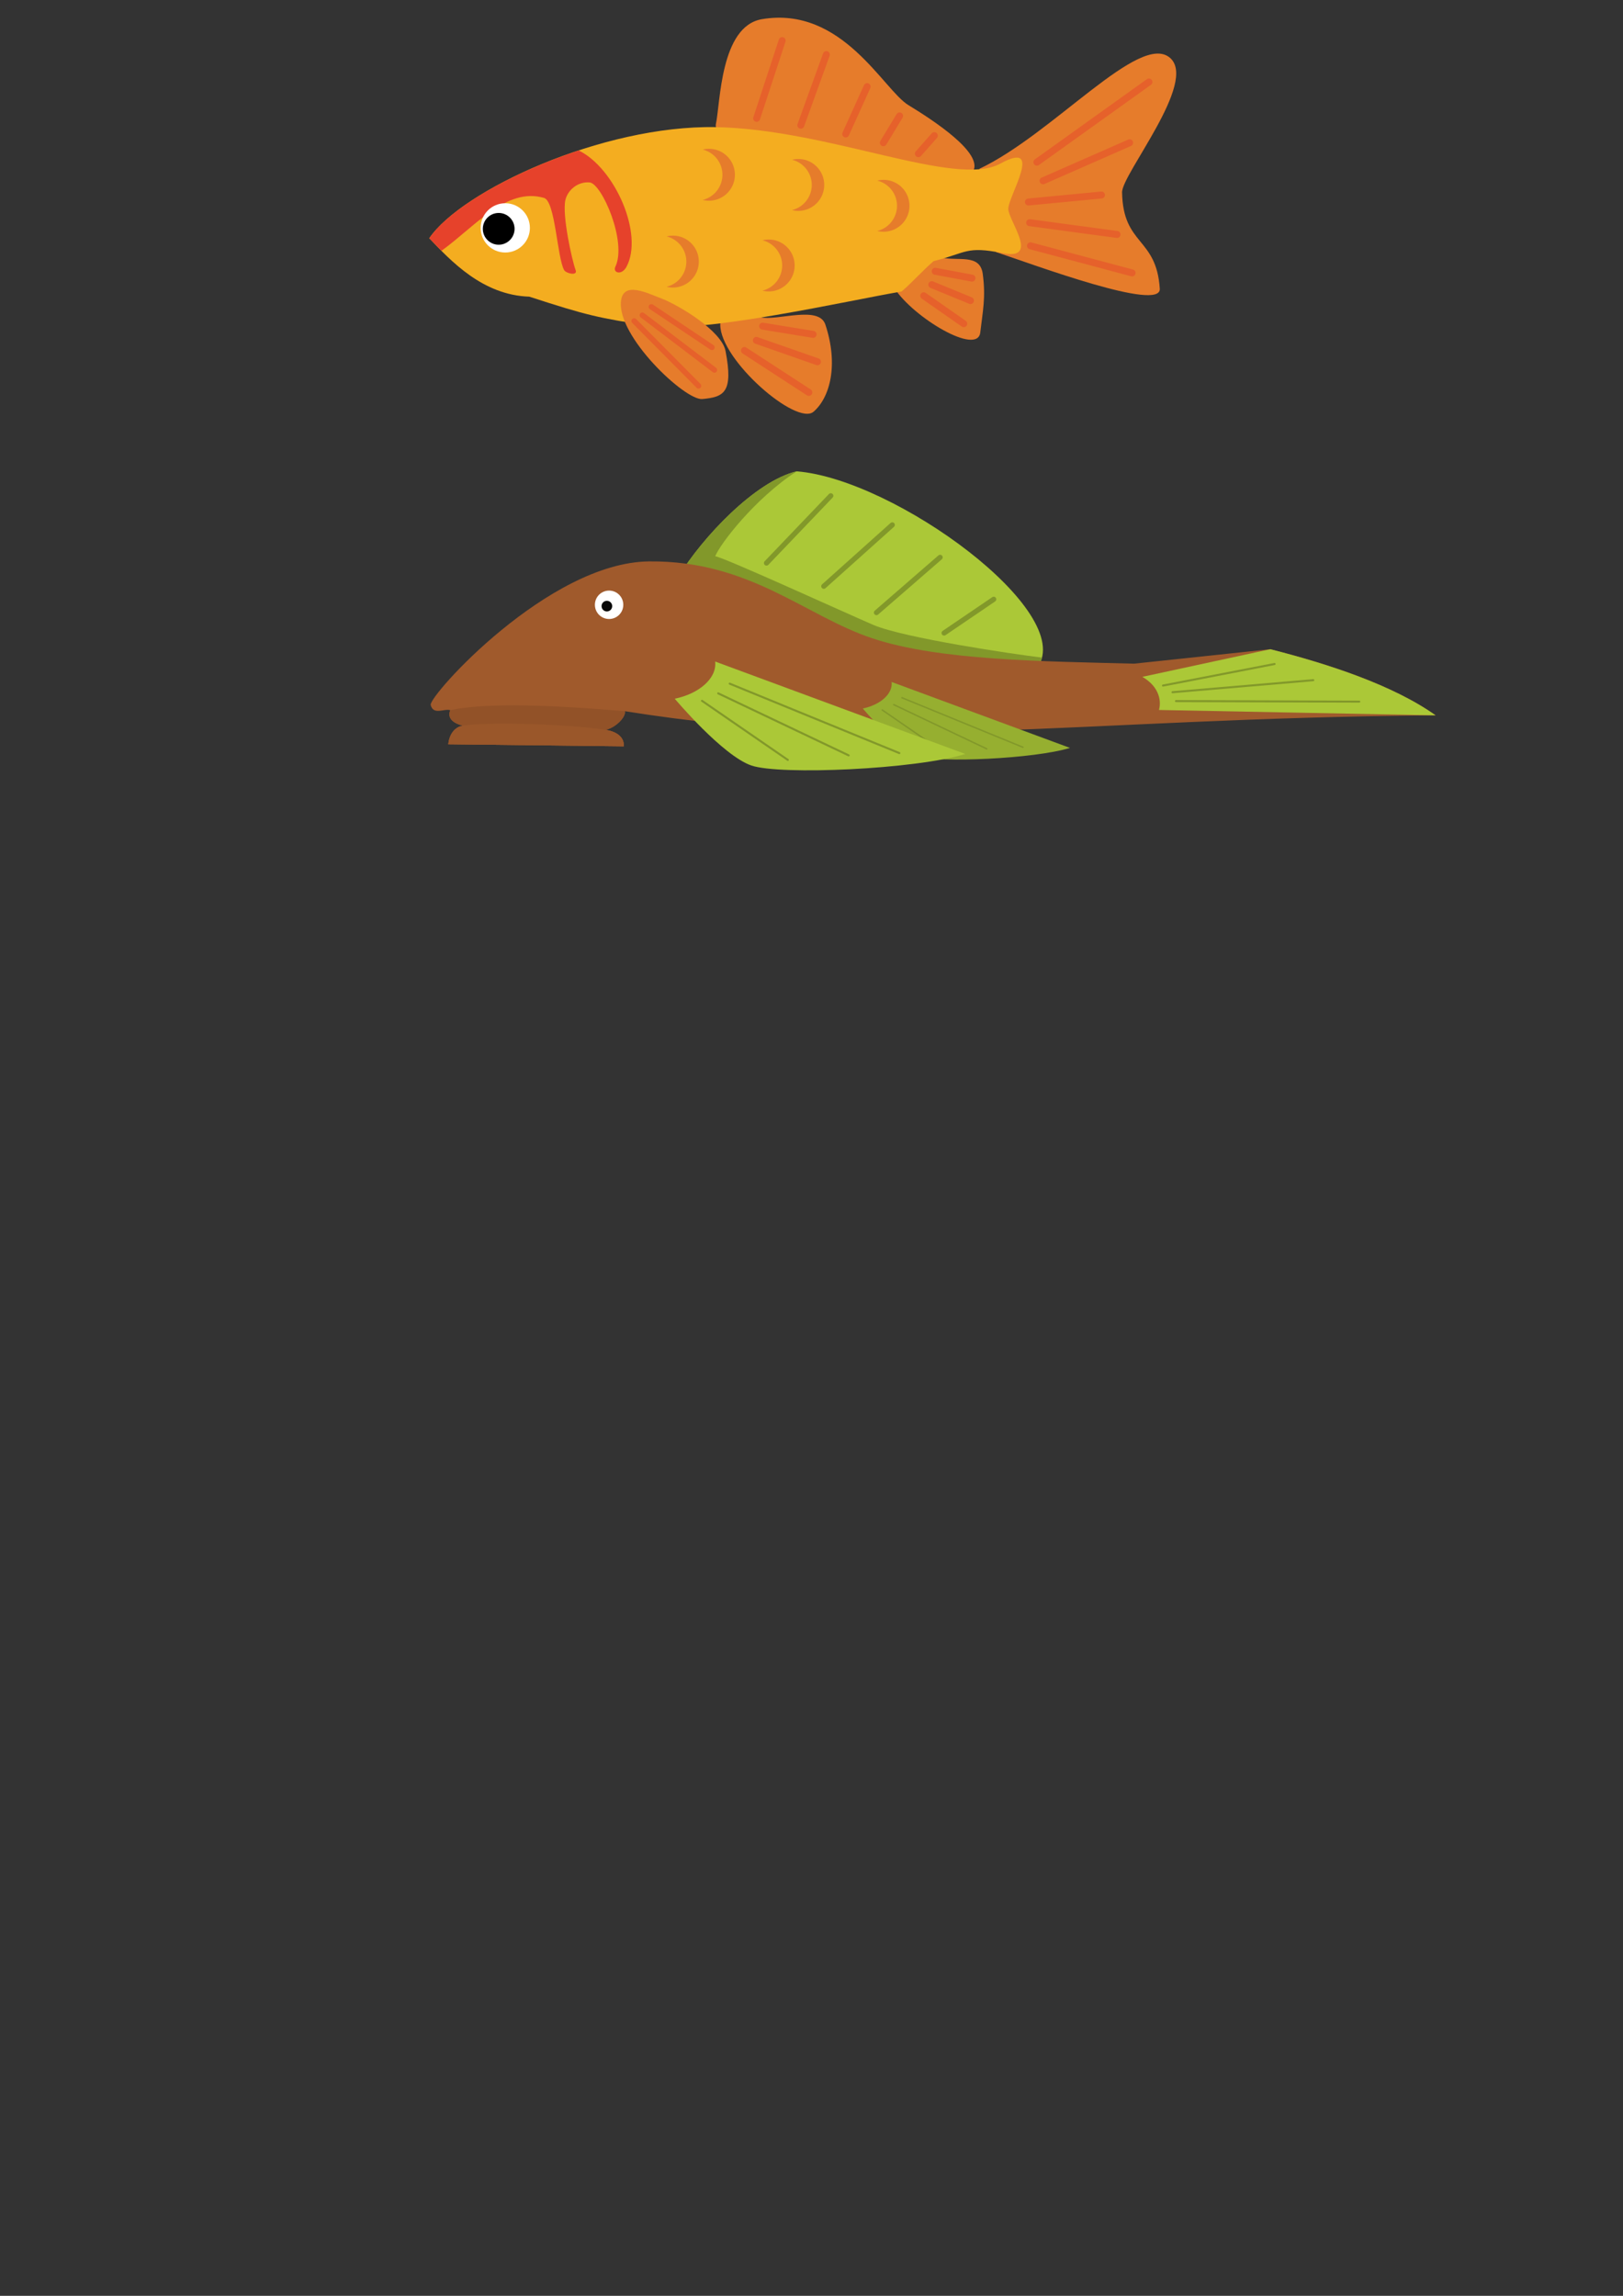 <?xml version="1.0" encoding="UTF-8" standalone="no"?>
<!-- Created with Inkscape (http://www.inkscape.org/) -->

<svg
   xmlns:dc="http://purl.org/dc/elements/1.1/"
   xmlns:cc="http://creativecommons.org/ns#"
   xmlns:rdf="http://www.w3.org/1999/02/22-rdf-syntax-ns#"
   xmlns:svg="http://www.w3.org/2000/svg"
   xmlns="http://www.w3.org/2000/svg"
   xmlns:sodipodi="http://sodipodi.sourceforge.net/DTD/sodipodi-0.dtd"
   xmlns:inkscape="http://www.inkscape.org/namespaces/inkscape"
   width="210mm"
   height="297mm"
   viewBox="0 0 210 297"
   version="1.1"
   id="svg8"
   inkscape:version="0.92.4 (5da689c313, 2019-01-14)"
   sodipodi:docname="extra_fishes.svg">
  <rect x="0" y="0" width="210" height="297" fill="#333333" stroke="none"/>
  <defs
     id="defs2" />
  <sodipodi:namedview
     id="base"
     pagecolor="#ffffff"
     bordercolor="#666666"
     borderopacity="1.0"
     inkscape:pageopacity="0.0"
     inkscape:pageshadow="2"
     inkscape:zoom="1.28"
     inkscape:cx="383.13922"
     inkscape:cy="917.66978"
     inkscape:document-units="mm"
     inkscape:current-layer="layer1"
     showgrid="false"
     inkscape:window-width="1920"
     inkscape:window-height="1001"
     inkscape:window-x="-9"
     inkscape:window-y="-9"
     inkscape:window-maximized="1" />
  <g
     inkscape:label="Layer 1"
     inkscape:groupmode="layer"
     id="layer1">
    <path
       style="fill:#abc837;stroke:none;stroke-width:0.265px;stroke-linecap:butt;stroke-linejoin:miter;stroke-opacity:1"
       d="m 87.805,74.569 c 3.033,-4.998 9.928,-12.335 15.282,-13.595 12.724,1.008 36.191,18.205 31.168,25.329 -8.389,0.053 -16.155,-1.433 -23.747,-3.656 -7.592,-2.223 -15.01,-5.183 -22.703,-8.078 z"
       id="path815-5-4"
       inkscape:connector-curvature="0"
       sodipodi:nodetypes="cccsc" />
    <path
       style="fill:#82982a;fill-opacity:1;stroke:none;stroke-width:0.265px;stroke-linecap:butt;stroke-linejoin:miter;stroke-opacity:1"
       d="m 87.805,74.569 c 3.033,-4.998 9.928,-12.335 15.282,-13.595 -5.414,3.509 -9.921,9.403 -10.541,10.977 1.651,0.385 16.524,7.199 20.451,8.89 3.927,1.691 18.361,3.821 21.77,4.22 0.777,2.085 -16.666,-0.191 -24.259,-2.414 -7.592,-2.223 -15.01,-5.183 -22.703,-8.078 z"
       id="path815-5-4-8"
       inkscape:connector-curvature="0"
       sodipodi:nodetypes="ccczcsc" />
    <path
       style="fill:#a05a2c;stroke:none;stroke-width:0.265px;stroke-linecap:butt;stroke-linejoin:miter;stroke-opacity:1"
       d="M 55.726,91.202 C 55.43,90.068 70.94,72.751 83.989,72.627 c 13.049,-0.123 20.181,7.049 28.866,9.944 8.685,2.895 22.116,2.974 33.876,3.286 l 17.64,-1.871 c 7.528,1.915 15.858,4.633 21.382,8.553 -47.441,0.389 -70.03,5.03 -104.903,-0.535 0.189,0.802 -1.392,2.272 -2.539,2.405 1.236,0.178 2.472,0.791 2.405,2.138 L 57.997,96.281 c 0.156,-1.27 0.78,-2.188 1.871,-2.405 -0.952,-0.234 -2.105,-0.835 -1.604,-2.005 -0.846,-0.223 -2.188,0.677 -2.539,-0.668 z"
       id="path815"
       inkscape:connector-curvature="0"
       sodipodi:nodetypes="szzcccccccccs" />
    <g
       id="g1024"
       transform="matrix(0.713,0,0,0.713,76.377,49.724)"
       style="fill:#96af30;fill-opacity:1">
      <path
         sodipodi:nodetypes="czccc"
         inkscape:connector-curvature="0"
         id="path815-5-8-3"
         d="m 49.456,58.808 c 0,0 6.203,7.386 9.936,8.647 3.733,1.261 21.188,0.497 27.661,-1.497 L 54.684,53.997 c 0.248,2.196 -2.128,4.175 -5.228,4.811 z"
         style="fill:#96af30;fill-opacity:1;stroke:none;stroke-width:0.265px;stroke-linecap:butt;stroke-linejoin:miter;stroke-opacity:1" />
      <path
         sodipodi:nodetypes="cc"
         inkscape:connector-curvature="0"
         id="path860-47-2"
         d="m 52.978,59.078 11.11,7.649"
         style="fill:#96af30;fill-opacity:1;stroke:#82982a;stroke-width:0.265;stroke-linecap:round;stroke-linejoin:miter;stroke-miterlimit:4;stroke-dasharray:none;stroke-opacity:1" />
      <path
         sodipodi:nodetypes="cc"
         inkscape:connector-curvature="0"
         id="path862-0-6"
         d="m 56.564,56.859 21.951,8.983"
         style="fill:#96af30;fill-opacity:1;stroke:#82982a;stroke-width:0.265px;stroke-linecap:round;stroke-linejoin:miter;stroke-opacity:1" />
      <path
         sodipodi:nodetypes="cc"
         inkscape:connector-curvature="0"
         id="path862-7-6-9"
         d="m 55.077,58.114 16.876,8.022"
         style="fill:#96af30;fill-opacity:1;stroke:#82982a;stroke-width:0.265px;stroke-linecap:round;stroke-linejoin:miter;stroke-opacity:1" />
    </g>
    <path
       style="fill:#abc837;stroke:none;stroke-width:0.265px;stroke-linecap:butt;stroke-linejoin:miter;stroke-opacity:1"
       d="m 147.807,87.562 16.564,-3.575 c 7.528,1.915 15.858,4.633 21.382,8.553 l -35.792,-0.694 c 0.387,-1.439 -0.202,-3.169 -2.153,-4.283 z"
       id="path815-5"
       inkscape:connector-curvature="0"
       sodipodi:nodetypes="ccccc" />
    <circle
       style="opacity:1;fill:#ffffff;fill-opacity:1;stroke:none;stroke-width:0.516;stroke-linecap:round;stroke-linejoin:round;stroke-miterlimit:4;stroke-dasharray:none;stroke-dashoffset:0;stroke-opacity:1"
       id="path832"
       cx="78.811"
       cy="78.24"
       r="1.837" />
    <circle
       style="opacity:1;fill:#000000;fill-opacity:0.966;stroke:none;stroke-width:0.193;stroke-linecap:round;stroke-linejoin:round;stroke-miterlimit:4;stroke-dasharray:none;stroke-dashoffset:0;stroke-opacity:1"
       id="path832-1"
       cx="78.524"
       cy="78.412"
       r="0.689" />
    <path
       style="fill:none;stroke:#82982a;stroke-width:0.265;stroke-linecap:round;stroke-linejoin:miter;stroke-opacity:1;stroke-miterlimit:4;stroke-dasharray:none"
       d="m 150.482,88.688 14.434,-2.788"
       id="path860"
       inkscape:connector-curvature="0" />
    <path
       style="fill:#89a02c;stroke:#82982a;stroke-width:0.265px;stroke-linecap:round;stroke-linejoin:miter;stroke-opacity:1"
       d="m 152.159,90.696 23.718,0.071"
       id="path862"
       inkscape:connector-curvature="0"
       sodipodi:nodetypes="cc" />
    <path
       style="fill:#89a02c;stroke:#82982a;stroke-width:0.265px;stroke-linecap:round;stroke-linejoin:miter;stroke-opacity:1"
       d="m 151.71,89.55 18.214,-1.559"
       id="path862-7"
       inkscape:connector-curvature="0"
       sodipodi:nodetypes="cc" />
    <path
       style="fill:none;stroke:#82982a;stroke-width:0.665;stroke-linecap:round;stroke-linejoin:miter;stroke-miterlimit:4;stroke-dasharray:none;stroke-opacity:1"
       d="m 99.176,72.84 8.32,-8.701"
       id="path860-4"
       inkscape:connector-curvature="0"
       sodipodi:nodetypes="cc" />
    <path
       style="fill:none;stroke:#82982a;stroke-width:0.665;stroke-linecap:round;stroke-linejoin:miter;stroke-miterlimit:4;stroke-dasharray:none;stroke-opacity:1"
       d="m 106.59,75.842 8.862,-7.939"
       id="path860-4-7"
       inkscape:connector-curvature="0"
       sodipodi:nodetypes="cc" />
    <path
       style="fill:none;stroke:#82982a;stroke-width:0.665;stroke-linecap:round;stroke-linejoin:miter;stroke-miterlimit:4;stroke-dasharray:none;stroke-opacity:1"
       d="m 113.405,79.249 8.239,-7.149"
       id="path860-4-0"
       inkscape:connector-curvature="0"
       sodipodi:nodetypes="cc" />
    <path
       style="fill:none;stroke:#82982a;stroke-width:0.665;stroke-linecap:round;stroke-linejoin:miter;stroke-miterlimit:4;stroke-dasharray:none;stroke-opacity:1"
       d="m 122.158,81.889 6.418,-4.361"
       id="path860-4-8"
       inkscape:connector-curvature="0"
       sodipodi:nodetypes="cc" />
    <path
       style="fill:#abc837;stroke:none;stroke-width:0.265px;stroke-linecap:butt;stroke-linejoin:miter;stroke-opacity:1"
       d="m 87.307,90.391 c 0,0 6.203,7.386 9.936,8.647 3.733,1.261 21.188,0.497 27.661,-1.497 l -32.369,-11.961 c 0.248,2.196 -2.128,4.175 -5.228,4.811 z"
       id="path815-5-8"
       inkscape:connector-curvature="0"
       sodipodi:nodetypes="czccc" />
    <path
       style="fill:none;stroke:#82982a;stroke-width:0.265;stroke-linecap:round;stroke-linejoin:miter;stroke-miterlimit:4;stroke-dasharray:none;stroke-opacity:1"
       d="m 90.829,90.66 11.11,7.649"
       id="path860-47"
       inkscape:connector-curvature="0"
       sodipodi:nodetypes="cc" />
    <path
       style="fill:#89a02c;stroke:#82982a;stroke-width:0.265px;stroke-linecap:round;stroke-linejoin:miter;stroke-opacity:1"
       d="m 94.415,88.442 21.951,8.983"
       id="path862-0"
       inkscape:connector-curvature="0"
       sodipodi:nodetypes="cc" />
    <path
       style="fill:#89a02c;stroke:#82982a;stroke-width:0.265px;stroke-linecap:round;stroke-linejoin:miter;stroke-opacity:1"
       d="m 92.929,89.697 16.876,8.022"
       id="path862-7-6"
       inkscape:connector-curvature="0"
       sodipodi:nodetypes="cc" />
    <path
       style="fill:#925228;stroke:none;stroke-width:0.265px;stroke-linecap:butt;stroke-linejoin:miter;stroke-opacity:1;fill-opacity:1"
       d="m 80.849,92.004 c 0.189,0.802 -1.392,2.272 -2.539,2.405 1.236,0.178 2.472,0.791 2.405,2.138 l -22.718,-0.267 c 0.156,-1.27 0.78,-2.188 1.871,-2.405 -0.952,-0.234 -2.105,-0.835 -1.604,-2.005 4.758,-1.028 13.571,-0.636 22.584,0.134 z"
       id="path815-7"
       inkscape:connector-curvature="0"
       sodipodi:nodetypes="ccccccc" />
    <path
       style="fill:#9a572a;fill-opacity:1;stroke:none;stroke-width:0.265px;stroke-linecap:butt;stroke-linejoin:miter;stroke-opacity:1"
       d="m 78.31,94.41 c 1.236,0.178 2.472,0.791 2.405,2.138 l -22.718,-0.267 c 0.156,-1.27 0.78,-2.188 1.871,-2.405 3.098,-0.492 13.328,-0.248 18.442,0.535 z"
       id="path815-7-1"
       inkscape:connector-curvature="0"
       sodipodi:nodetypes="ccccc" />
    <path
       style="fill:#e67c2b;fill-opacity:1;stroke:none;stroke-width:0.513px;stroke-linecap:butt;stroke-linejoin:miter;stroke-opacity:1"
       d="m 115.718,37.272 c 2.498,3.854 10.773,8.769 11.12,5.737 0.32,-2.795 0.731,-4.502 0.319,-7.579 -0.357,-2.664 -3.194,-1.601 -5.418,-2.125 -1.969,-0.463 -7.075,2.339 -6.021,3.966 z"
       id="path1134"
       inkscape:connector-curvature="0"
       sodipodi:nodetypes="sssss" />
    <path
       style="fill:#e67c2b;fill-opacity:1;stroke:none;stroke-width:0.513px;stroke-linecap:butt;stroke-linejoin:miter;stroke-opacity:1"
       d="m 128.878,32.61 c 4.952,1.65 21.388,7.781 21.187,4.736 -0.441,-6.706 -4.756,-5.544 -4.88,-12.459 -0.043,-2.356 9.835,-14.276 6.2,-17.407 -3.931,-3.386 -15.084,9.819 -24.651,14.353 0.153,4.082 1.088,9.151 2.143,10.778 z"
       id="path1134-9"
       inkscape:connector-curvature="0"
       sodipodi:nodetypes="cssscc" />
    <path
       style="fill:#e67c2b;fill-opacity:1;stroke:none;stroke-width:0.513px;stroke-linecap:butt;stroke-linejoin:miter;stroke-opacity:1"
       d="M 125.917,22.15 C 121.356,21.607 91.809,19.878 92.625,16.075 93.215,13.325 93.191,3.391 98.586,2.481 108.989,0.726 114.29,11.618 117.532,13.595 c 3.272,1.995 9.684,6.18 8.385,8.555 z"
       id="path1134-7"
       inkscape:connector-curvature="0"
       sodipodi:nodetypes="csssc" />
    <path
       style="fill:#e67c2b;fill-opacity:1;stroke:none;stroke-width:0.513px;stroke-linecap:butt;stroke-linejoin:miter;stroke-opacity:1"
       d="m 93.196,41.996 c -0.014,4.593 9.888,13.161 12.077,11.262 2.125,-1.843 3.246,-6.06 1.523,-11.262 -0.845,-2.551 -6.239,-0.433 -8.464,-0.956 -1.969,-0.463 -5.127,-1.592 -5.135,0.956 z"
       id="path1134-6"
       inkscape:connector-curvature="0"
       sodipodi:nodetypes="sssss" />
    <path
       style="fill:#f4ad20;fill-opacity:1;stroke:none;stroke-width:0.286px;stroke-linecap:butt;stroke-linejoin:miter;stroke-opacity:1"
       d="M 55.545,30.819 C 59.733,24.653 77.891,16.164 92.634,16.447 c 14.742,0.283 31,7.903 36.802,4.718 5.801,-3.185 0.919,4.351 1.029,5.917 0.109,1.566 4.067,6.627 -0.717,5.667 -4.784,-0.959 -4.661,-0.032 -8.945,1.029 -1.497,1.293 -2.644,2.636 -4.141,3.93 -6.901,1.171 -25.732,5.475 -32.456,4.459 C 77.482,41.151 75.947,40.808 68.483,38.377 62.443,38.183 58.335,33.75 55.545,30.819 Z"
       id="path1056"
       inkscape:connector-curvature="0"
       sodipodi:nodetypes="czzzzcczcc" />
    <path
       style="fill:#e6422b;fill-opacity:1;stroke:none;stroke-width:0.513px;stroke-linecap:butt;stroke-linejoin:miter;stroke-opacity:1"
       d="m 74.868,19.461 c 4.704,2.279 8.461,10.867 6.184,15.068 -0.622,1.147 -1.804,0.76 -1.428,-0.029 1.529,-3.215 -1.756,-10.752 -3.323,-10.899 -1.567,-0.147 -2.877,1.031 -3.152,2.303 -0.421,1.947 0.841,7.702 1.336,9.053 0.283,0.77 -1.241,0.423 -1.488,-0.013 -0.909,-1.604 -1.142,-8.911 -2.602,-9.338 -4.859,-1.419 -8.893,3.674 -13.272,6.837 C 56.561,31.878 56.025,31.324 55.544,30.819 58.1,27.056 65.86,22.433 74.868,19.461 Z"
       id="path1080"
       inkscape:connector-curvature="0" />
    <circle
       style="opacity:1;fill:#ffffff;fill-opacity:1;stroke:none;stroke-width:1.289;stroke-linecap:round;stroke-linejoin:round;stroke-miterlimit:4;stroke-dasharray:none;stroke-dashoffset:0;stroke-opacity:1"
       id="path1082"
       cx="-65.376"
       cy="29.48"
       r="3.187"
       transform="scale(-1,1)" />
    <circle
       style="opacity:1;fill:#000000;fill-opacity:1;stroke:none;stroke-width:0.831;stroke-linecap:round;stroke-linejoin:round;stroke-miterlimit:4;stroke-dasharray:none;stroke-dashoffset:0;stroke-opacity:1"
       id="path1082-1"
       cx="-64.526"
       cy="29.604"
       r="2.054"
       transform="scale(-1,1)" />
    <path
       style="fill:#e67c2b;fill-opacity:1;stroke:none;stroke-width:0.513px;stroke-linecap:butt;stroke-linejoin:miter;stroke-opacity:1"
       d="m 80.357,38.892 c -0.608,4.552 8.282,12.94 10.516,12.731 2.801,-0.262 4.039,-0.836 3.004,-6.217 -0.507,-2.639 -6.167,-5.99 -8.305,-6.797 -1.892,-0.715 -4.878,-2.242 -5.216,0.283 z"
       id="path1134-6-0"
       inkscape:connector-curvature="0"
       sodipodi:nodetypes="sssss" />
    <path
       style="fill:none;stroke:#e6612b;stroke-width:0.901;stroke-linecap:round;stroke-linejoin:miter;stroke-miterlimit:4;stroke-dasharray:none;stroke-opacity:1"
       d="M 97.902,15.31 101.205,5.253"
       id="path1196"
       inkscape:connector-curvature="0"
       sodipodi:nodetypes="cc" />
    <path
       style="fill:none;stroke:#e6612b;stroke-width:0.901;stroke-linecap:round;stroke-linejoin:miter;stroke-miterlimit:4;stroke-dasharray:none;stroke-opacity:1"
       d="m 103.619,16.199 3.303,-9.136"
       id="path1196-0"
       inkscape:connector-curvature="0"
       sodipodi:nodetypes="cc" />
    <path
       style="fill:none;stroke:#e6612b;stroke-width:0.901;stroke-linecap:round;stroke-linejoin:miter;stroke-miterlimit:4;stroke-dasharray:none;stroke-opacity:1"
       d="m 109.427,17.333 2.772,-6.126"
       id="path1196-0-0"
       inkscape:connector-curvature="0"
       sodipodi:nodetypes="cc" />
    <path
       style="fill:none;stroke:#e6612b;stroke-width:0.901;stroke-linecap:round;stroke-linejoin:miter;stroke-miterlimit:4;stroke-dasharray:none;stroke-opacity:1"
       d="m 118.83,19.882 2.064,-2.336"
       id="path1196-0-0-6"
       inkscape:connector-curvature="0"
       sodipodi:nodetypes="cc" />
    <path
       style="fill:none;stroke:#e6612b;stroke-width:0.901;stroke-linecap:round;stroke-linejoin:miter;stroke-miterlimit:4;stroke-dasharray:none;stroke-opacity:1"
       d="m 114.297,18.466 2.099,-3.47"
       id="path1196-0-0-6-8"
       inkscape:connector-curvature="0"
       sodipodi:nodetypes="cc" />
    <path
       style="fill:none;stroke:#e6612b;stroke-width:0.901;stroke-linecap:round;stroke-linejoin:miter;stroke-miterlimit:4;stroke-dasharray:none;stroke-opacity:1"
       d="M 134.165,20.98 148.659,10.606"
       id="path1196-0-0-6-4"
       inkscape:connector-curvature="0"
       sodipodi:nodetypes="cc" />
    <path
       style="fill:none;stroke:#e6612b;stroke-width:0.901;stroke-linecap:round;stroke-linejoin:miter;stroke-miterlimit:4;stroke-dasharray:none;stroke-opacity:1"
       d="m 134.962,23.389 11.201,-4.922"
       id="path1196-0-0-6-4-4"
       inkscape:connector-curvature="0"
       sodipodi:nodetypes="cc" />
    <path
       style="fill:none;stroke:#e6612b;stroke-width:0.901;stroke-linecap:round;stroke-linejoin:miter;stroke-miterlimit:4;stroke-dasharray:none;stroke-opacity:1"
       d="m 133.067,26.133 9.449,-0.905"
       id="path1196-0-0-6-4-4-9"
       inkscape:connector-curvature="0"
       sodipodi:nodetypes="cc" />
    <path
       style="fill:none;stroke:#e6612b;stroke-width:0.901;stroke-linecap:round;stroke-linejoin:miter;stroke-miterlimit:4;stroke-dasharray:none;stroke-opacity:1"
       d="m 133.226,28.807 11.307,1.524"
       id="path1196-0-0-6-4-4-9-9"
       inkscape:connector-curvature="0"
       sodipodi:nodetypes="cc" />
    <path
       style="fill:none;stroke:#e6612b;stroke-width:0.901;stroke-linecap:round;stroke-linejoin:miter;stroke-miterlimit:4;stroke-dasharray:none;stroke-opacity:1"
       d="m 133.333,31.8 13.148,3.507"
       id="path1196-0-0-6-4-4-9-9-6"
       inkscape:connector-curvature="0"
       sodipodi:nodetypes="cc" />
    <path
       style="fill:none;stroke:#e6612b;stroke-width:0.901;stroke-linecap:round;stroke-linejoin:miter;stroke-miterlimit:4;stroke-dasharray:none;stroke-opacity:1"
       d="m 121.008,35.093 4.755,0.887"
       id="path1196-0-0-6-4-5"
       inkscape:connector-curvature="0"
       sodipodi:nodetypes="cc" />
    <path
       style="fill:none;stroke:#e6612b;stroke-width:0.901;stroke-linecap:round;stroke-linejoin:miter;stroke-miterlimit:4;stroke-dasharray:none;stroke-opacity:1"
       d="m 120.566,36.828 5.003,2.056"
       id="path1196-0-0-6-4-5-3"
       inkscape:connector-curvature="0"
       sodipodi:nodetypes="cc" />
    <path
       style="fill:none;stroke:#e6612b;stroke-width:0.901;stroke-linecap:round;stroke-linejoin:miter;stroke-miterlimit:4;stroke-dasharray:none;stroke-opacity:1"
       d="m 119.521,38.262 5.18,3.614"
       id="path1196-0-0-6-4-5-3-1"
       inkscape:connector-curvature="0"
       sodipodi:nodetypes="cc" />
    <path
       style="fill:none;stroke:#e6612b;stroke-width:0.901;stroke-linecap:round;stroke-linejoin:miter;stroke-miterlimit:4;stroke-dasharray:none;stroke-opacity:1"
       d="m 98.679,42.193 6.526,1.064"
       id="path1196-0-0-6-4-5-3-1-2"
       inkscape:connector-curvature="0"
       sodipodi:nodetypes="cc" />
    <path
       style="fill:none;stroke:#e6612b;stroke-width:0.901;stroke-linecap:round;stroke-linejoin:miter;stroke-miterlimit:4;stroke-dasharray:none;stroke-opacity:1"
       d="m 97.864,44.035 7.907,2.764"
       id="path1196-0-0-6-4-5-3-1-2-3"
       inkscape:connector-curvature="0"
       sodipodi:nodetypes="cc" />
    <path
       style="fill:none;stroke:#e6612b;stroke-width:0.901;stroke-linecap:round;stroke-linejoin:miter;stroke-miterlimit:4;stroke-dasharray:none;stroke-opacity:1"
       d="m 96.324,45.345 8.332,5.421"
       id="path1196-0-0-6-4-5-3-1-2-3-1"
       inkscape:connector-curvature="0"
       sodipodi:nodetypes="cc" />
    <path
       style="fill:none;stroke:#e6612b;stroke-width:0.708;stroke-linecap:round;stroke-linejoin:miter;stroke-miterlimit:4;stroke-dasharray:none;stroke-opacity:1"
       d="m 84.283,39.697 7.836,5.243"
       id="path1196-0-0-6-4-5-3-1-2-3-1-0"
       inkscape:connector-curvature="0"
       sodipodi:nodetypes="cc" />
    <path
       style="fill:none;stroke:#e6612b;stroke-width:0.708;stroke-linecap:round;stroke-linejoin:miter;stroke-miterlimit:4;stroke-dasharray:none;stroke-opacity:1"
       d="m 83.114,40.777 9.324,7.085"
       id="path1196-0-0-6-4-5-3-1-2-3-1-0-5"
       inkscape:connector-curvature="0"
       sodipodi:nodetypes="cc" />
    <path
       style="fill:none;stroke:#e6612b;stroke-width:0.708;stroke-linecap:round;stroke-linejoin:miter;stroke-miterlimit:4;stroke-dasharray:none;stroke-opacity:1"
       d="m 82.052,41.521 8.332,8.395"
       id="path1196-0-0-6-4-5-3-1-2-3-1-0-5-8"
       inkscape:connector-curvature="0"
       sodipodi:nodetypes="cc" />
    <path
       style="opacity:1;fill:#e67c2b;fill-opacity:1;stroke:none;stroke-width:0.616;stroke-linecap:round;stroke-linejoin:round;stroke-miterlimit:4;stroke-dasharray:none;stroke-dashoffset:0;stroke-opacity:1"
       d="m 99.461,30.986 a 3.358,3.358 0 0 1 3.358,3.358 3.358,3.358 0 0 1 -3.358,3.358 3.358,3.358 0 0 1 -0.809,-0.102 3.358,3.358 0 0 0 2.554,-3.256 3.358,3.358 0 0 0 -2.549,-3.256 3.358,3.358 0 0 1 0.804,-0.102 z"
       id="path1477"
       inkscape:connector-curvature="0" />
    <path
       style="opacity:1;fill:#e67c2b;fill-opacity:1;stroke:none;stroke-width:0.616;stroke-linecap:round;stroke-linejoin:round;stroke-miterlimit:4;stroke-dasharray:none;stroke-dashoffset:0;stroke-opacity:1"
       d="m 91.731,19.249 a 3.358,3.358 0 0 1 3.358,3.358 3.358,3.358 0 0 1 -3.358,3.358 3.358,3.358 0 0 1 -0.809,-0.102 3.358,3.358 0 0 0 2.554,-3.256 3.358,3.358 0 0 0 -2.549,-3.256 3.358,3.358 0 0 1 0.804,-0.102 z"
       id="path1477-2"
       inkscape:connector-curvature="0" />
    <path
       style="opacity:1;fill:#e67c2b;fill-opacity:1;stroke:none;stroke-width:0.616;stroke-linecap:round;stroke-linejoin:round;stroke-miterlimit:4;stroke-dasharray:none;stroke-dashoffset:0;stroke-opacity:1"
       d="m 114.319,23.265 a 3.358,3.358 0 0 1 3.358,3.358 3.358,3.358 0 0 1 -3.358,3.358 3.358,3.358 0 0 1 -0.809,-0.102 3.358,3.358 0 0 0 2.554,-3.256 3.358,3.358 0 0 0 -2.549,-3.256 3.358,3.358 0 0 1 0.804,-0.102 z"
       id="path1477-8"
       inkscape:connector-curvature="0" />
    <path
       style="opacity:1;fill:#e67c2b;fill-opacity:1;stroke:none;stroke-width:0.616;stroke-linecap:round;stroke-linejoin:round;stroke-miterlimit:4;stroke-dasharray:none;stroke-dashoffset:0;stroke-opacity:1"
       d="m 87.061,30.483 a 3.358,3.358 0 0 1 3.358,3.358 3.358,3.358 0 0 1 -3.358,3.358 3.358,3.358 0 0 1 -0.809,-0.102 3.358,3.358 0 0 0 2.554,-3.256 3.358,3.358 0 0 0 -2.549,-3.256 3.358,3.358 0 0 1 0.804,-0.102 z"
       id="path1477-1"
       inkscape:connector-curvature="0" />
    <path
       style="opacity:1;fill:#e67c2b;fill-opacity:1;stroke:none;stroke-width:0.616;stroke-linecap:round;stroke-linejoin:round;stroke-miterlimit:4;stroke-dasharray:none;stroke-dashoffset:0;stroke-opacity:1"
       d="m 103.289,20.566 a 3.358,3.358 0 0 1 3.358,3.358 3.358,3.358 0 0 1 -3.358,3.358 3.358,3.358 0 0 1 -0.809,-0.102 3.358,3.358 0 0 0 2.554,-3.256 3.358,3.358 0 0 0 -2.549,-3.256 3.358,3.358 0 0 1 0.804,-0.102 z"
       id="path1477-0"
       inkscape:connector-curvature="0" />
  </g>
</svg>
